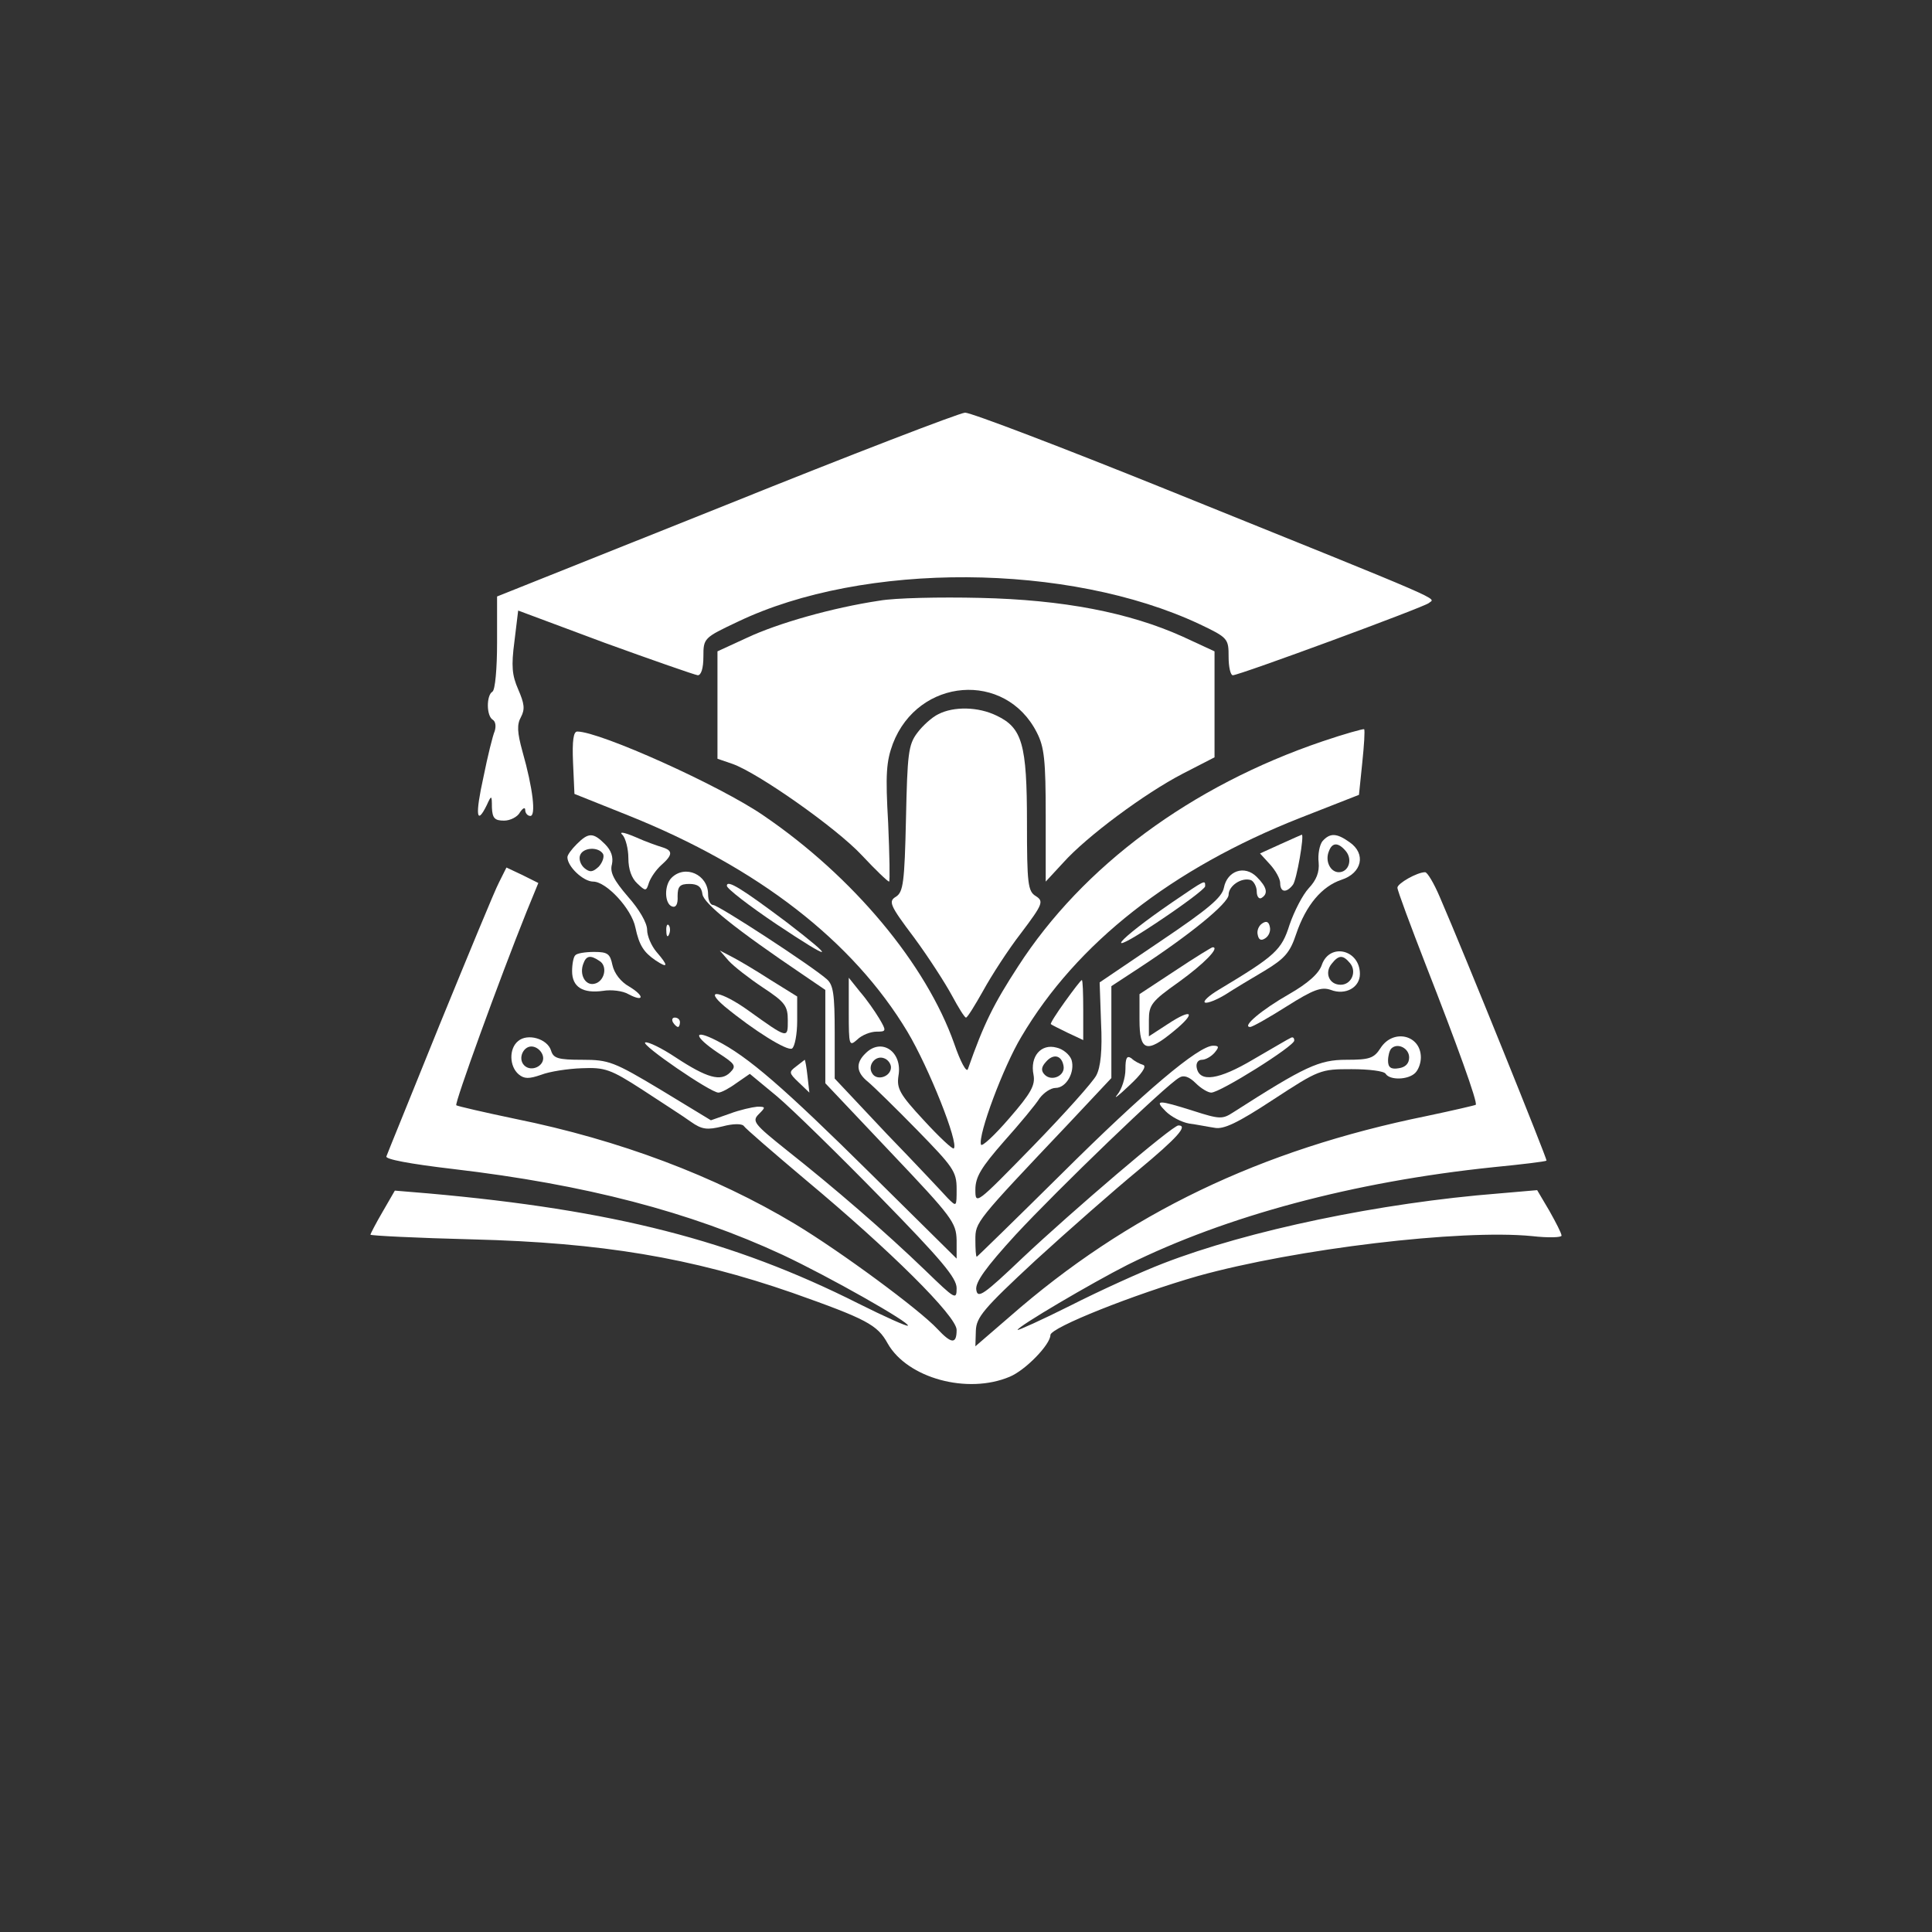 <?xml version="1.0" encoding="utf-8"?>
<svg version="1.0" xmlns="http://www.w3.org/2000/svg" width="412pt" height="412pt" viewBox="0 0 412 412" preserveAspectRatio="xMidYMid meet">
  <rect x="0" y="0" width="412" height="412" fill="#333333" stroke="none"/>
  <g transform="translate(0,412) scale(0.1,-0.1)" fill="#000000" stroke="none">
    <path d="M1548 3043 l-488 -195 0 -99 c0 -54 -4 -101 -10 -104 -13 -8 -13 -52 1 -60 6 -4 7 -14 4 -24 -4 -9 -15 -53 -24 -98 -18 -81 -15 -105 7 -60 10 22 11 22 11 -5 1 -23 6 -28 26 -28 13 0 29 8 34 18 6 9 11 11 11 5 0 -7 5 -13 11 -13 12 0 6 57 -17 138 -11 40 -12 57 -3 73 9 17 7 29 -6 59 -13 30 -15 49 -8 102 l8 66 185 -69 c102 -37 191 -68 198 -69 7 0 12 14 12 40 0 39 1 40 73 74 269 129 706 126 985 -5 61 -29 62 -31 62 -70 0 -21 4 -39 9 -39 14 0 410 146 418 154 13 12 58 -7 -559 242 -223 90 -417 164 -430 164 -13 -1 -242 -89 -510 -197z" style="fill: rgb(255, 255, 255);"/>
    <path d="M1875 2839 c-100 -15 -216 -48 -282 -79 l-63 -29 0 -114 0 -115 32 -11 c54 -19 221 -136 276 -195 29 -31 55 -56 58 -56 2 0 1 56 -2 125 -6 104 -4 131 10 169 54 141 240 156 307 24 16 -31 19 -59 19 -178 l0 -140 37 40 c50 56 174 148 255 190 l68 35 0 113 0 113 -67 31 c-115 52 -256 79 -433 83 -85 2 -182 0 -215 -6z" style="fill: rgb(255, 255, 255);"/>
    <path d="M2001 2597 c-13 -6 -34 -25 -45 -40 -19 -25 -21 -45 -24 -183 -3 -136 -6 -156 -21 -166 -17 -10 -14 -18 38 -87 31 -42 67 -98 81 -124 14 -26 27 -47 30 -47 3 0 19 26 37 58 17 31 53 87 81 123 46 61 48 67 31 78 -17 10 -19 26 -19 157 0 167 -10 202 -65 228 -39 19 -91 20 -124 3z" style="fill: rgb(255, 255, 255);"/>
    <path d="M2820 2539 c-280 -95 -511 -266 -649 -480 -52 -80 -73 -122 -107 -219 -3 -8 -16 16 -29 54 -60 170 -216 357 -407 487 -93 64 -349 179 -397 179 -8 0 -11 -19 -9 -66 l3 -67 115 -46 c277 -111 479 -268 595 -461 46 -77 110 -238 99 -249 -2 -3 -31 24 -64 60 -52 56 -58 68 -54 95 9 51 -36 82 -70 48 -22 -21 -20 -41 5 -61 12 -10 59 -56 105 -103 76 -78 84 -88 84 -125 0 -39 0 -39 -19 -20 -10 11 -68 73 -130 137 l-111 118 0 98 c0 82 -3 102 -17 114 -33 29 -231 158 -242 158 -6 0 -11 10 -11 23 0 42 -49 64 -78 35 -16 -16 -15 -55 1 -61 8 -3 13 4 12 22 0 21 5 26 25 26 18 0 26 -6 28 -22 3 -20 70 -74 215 -172 l47 -32 0 -100 0 -99 140 -148 c131 -138 139 -149 140 -187 l0 -39 -182 180 c-188 186 -263 251 -330 285 -51 26 -49 9 3 -26 37 -24 40 -28 26 -42 -20 -20 -49 -12 -116 32 -30 20 -59 34 -65 32 -11 -4 139 -107 156 -107 6 0 23 9 38 20 l29 20 58 -48 c32 -27 131 -124 221 -216 129 -132 162 -171 162 -193 0 -26 -3 -24 -67 38 -85 82 -195 177 -295 256 -70 56 -75 62 -60 77 15 15 15 16 -3 16 -11 -1 -38 -7 -59 -15 l-40 -14 -107 65 c-100 60 -111 64 -167 64 -52 0 -62 3 -67 20 -8 25 -50 37 -70 20 -20 -16 -19 -54 1 -71 12 -10 22 -10 48 -1 18 7 57 13 87 14 49 2 61 -2 129 -46 41 -27 88 -57 103 -68 24 -17 35 -18 68 -10 22 6 41 6 45 1 3 -5 62 -56 132 -115 181 -151 322 -291 322 -320 0 -31 -11 -30 -41 2 -38 41 -206 165 -304 224 -170 102 -374 179 -596 224 -67 14 -123 27 -126 29 -4 4 91 266 150 413 l25 61 -34 17 -34 16 -16 -32 c-9 -17 -65 -153 -126 -302 -60 -149 -112 -276 -114 -282 -3 -6 49 -16 143 -27 281 -33 504 -91 702 -183 98 -46 273 -145 267 -151 -2 -2 -49 19 -105 47 -268 135 -524 200 -917 235 l-72 6 -26 -45 c-14 -24 -26 -47 -26 -49 0 -2 98 -7 218 -10 275 -7 466 -39 682 -114 158 -56 181 -68 203 -108 42 -74 170 -109 260 -71 34 14 87 69 87 89 0 16 179 87 315 126 209 58 560 100 712 85 35 -4 63 -3 63 1 0 5 -12 28 -26 53 l-26 44 -81 -7 c-254 -20 -535 -79 -716 -149 -47 -18 -137 -59 -198 -90 -62 -31 -113 -54 -113 -52 0 7 158 100 235 139 210 104 481 177 780 208 61 6 111 12 113 14 2 2 -173 436 -228 563 -12 28 -26 52 -31 52 -17 0 -59 -24 -59 -33 0 -6 28 -81 61 -166 65 -166 111 -293 106 -297 -1 -1 -48 -12 -105 -24 -354 -72 -638 -208 -889 -428 l-73 -63 1 33 c1 29 16 47 127 150 70 64 169 151 220 193 83 69 106 95 85 95 -13 0 -228 -184 -332 -282 -83 -79 -96 -88 -99 -69 -3 16 20 48 84 118 89 96 321 320 349 335 9 6 21 2 35 -12 11 -11 26 -20 33 -20 19 0 177 99 177 111 0 6 -3 8 -7 6 -5 -2 -40 -23 -80 -46 -74 -44 -115 -50 -121 -18 -2 10 3 17 11 17 8 0 20 7 27 15 10 12 10 15 -3 15 -31 0 -147 -98 -322 -272 -99 -98 -181 -178 -182 -178 -2 0 -3 16 -3 36 0 38 0 38 198 247 l92 98 0 98 0 98 58 38 c110 72 192 139 192 157 0 19 28 38 48 31 6 -3 12 -14 12 -24 0 -11 5 -17 10 -14 15 9 12 23 -10 45 -26 26 -63 13 -70 -23 -4 -21 -34 -46 -135 -114 l-130 -88 3 -86 c3 -59 -1 -95 -10 -112 -7 -14 -68 -82 -135 -151 -122 -125 -123 -126 -123 -93 0 27 12 47 61 103 34 38 68 79 76 92 9 12 24 22 34 22 23 0 42 34 34 60 -4 11 -18 23 -32 26 -33 9 -57 -19 -49 -58 4 -22 -5 -39 -52 -93 -31 -36 -58 -61 -60 -56 -7 20 48 167 86 230 118 200 321 359 595 467 l125 49 7 68 c4 38 6 70 4 72 -2 1 -42 -10 -89 -26z m-1662 -672 c4 -20 -25 -34 -40 -19 -15 15 -1 44 19 40 10 -2 19 -11 21 -21z m742 -23 c0 -20 -30 -30 -40 -13 -11 17 7 40 26 32 8 -3 14 -12 14 -19z m368 3 c4 -21 -25 -34 -40 -19 -8 8 -8 16 2 27 16 19 34 15 38 -8z" style="fill: rgb(255, 255, 255);"/>
    <path d="M1328 2339 c6 -7 12 -29 12 -49 0 -24 7 -43 19 -54 18 -17 19 -17 25 2 4 11 15 27 26 37 25 22 25 31 3 38 -10 3 -36 12 -58 22 -26 11 -36 12 -27 4z" style="fill: rgb(255, 255, 255);"/>
    <path d="M1230 2320 c-11 -11 -20 -23 -20 -28 0 -20 34 -52 55 -52 28 0 82 -58 90 -98 8 -38 18 -53 43 -70 27 -18 28 -12 2 18 -11 13 -20 34 -20 47 0 15 -17 44 -41 71 -30 35 -39 52 -34 69 3 15 -1 29 -15 43 -25 25 -35 25 -60 0z m56 -21 c3 -6 -1 -18 -9 -27 -13 -12 -19 -13 -31 -3 -8 7 -12 19 -9 27 6 17 39 19 49 3z" style="fill: rgb(255, 255, 255);"/>
    <path d="M2731 2320 l-44 -20 21 -23 c12 -13 22 -31 22 -40 0 -20 13 -22 27 -4 8 9 25 108 19 107 0 0 -21 -9 -45 -20z" style="fill: rgb(255, 255, 255);"/>
    <path d="M2820 2326 c-6 -8 -10 -28 -8 -45 2 -21 -5 -38 -21 -55 -13 -14 -31 -49 -41 -78 -17 -54 -30 -66 -150 -138 -22 -13 -36 -26 -30 -28 5 -2 25 6 43 17 17 11 55 34 84 51 43 26 54 39 67 78 21 62 55 102 97 116 43 14 53 55 17 80 -28 20 -42 20 -58 2z m50 -21 c15 -18 6 -45 -15 -45 -18 0 -30 24 -21 45 7 19 20 19 36 0z" style="fill: rgb(255, 255, 255);"/>
    <path d="M1550 2231 c0 -6 48 -43 106 -82 120 -80 130 -79 22 4 -96 72 -128 92 -128 78z" style="fill: rgb(255, 255, 255);"/>
    <path d="M2500 2196 c-121 -83 -153 -123 -37 -46 59 39 107 75 107 80 0 14 2 15 -70 -34z" style="fill: rgb(255, 255, 255);"/>
    <path d="M2692 2151 c-8 -5 -12 -16 -10 -24 2 -11 7 -14 16 -8 8 5 12 16 10 24 -2 11 -7 14 -16 8z" style="fill: rgb(255, 255, 255);"/>
    <path d="M1421 2134 c0 -11 3 -14 6 -6 3 7 2 16 -1 19 -3 4 -6 -2 -5 -13z" style="fill: rgb(255, 255, 255);"/>
    <path d="M2506 2050 l-76 -50 0 -55 c0 -67 15 -72 73 -24 49 40 40 50 -13 15 l-40 -26 0 35 c0 32 6 40 64 81 54 39 88 74 72 74 -2 0 -38 -22 -80 -50z" style="fill: rgb(255, 255, 255);"/>
    <path d="M1227 2083 c-4 -3 -7 -19 -7 -34 0 -34 23 -48 66 -42 18 3 42 0 54 -7 34 -18 35 -4 2 16 -18 10 -32 28 -36 46 -5 24 -10 28 -39 28 -19 0 -37 -3 -40 -7z m51 -12 c19 -11 11 -45 -11 -49 -19 -4 -32 20 -23 43 6 17 15 19 34 6z" style="fill: rgb(255, 255, 255);"/>
    <path d="M1554 2071 c11 -12 43 -37 73 -57 47 -31 53 -39 53 -70 0 -39 1 -40 -84 21 -57 41 -98 49 -51 9 63 -52 134 -96 144 -90 6 4 11 31 11 59 l0 52 -58 36 c-31 20 -68 42 -82 49 l-25 13 19 -22z" style="fill: rgb(255, 255, 255);"/>
    <path d="M2819 2063 c-6 -19 -30 -40 -70 -63 -58 -33 -102 -70 -83 -70 5 0 40 20 78 44 57 36 74 42 94 35 31 -12 62 5 62 34 0 52 -64 67 -81 20z m60 3 c15 -18 3 -46 -20 -46 -25 0 -35 26 -19 45 15 19 24 19 39 1z" style="fill: rgb(255, 255, 255);"/>
    <path d="M1810 1961 c0 -71 1 -73 18 -58 10 10 29 17 41 17 21 0 22 1 6 28 -9 15 -27 41 -41 57 l-24 30 0 -74z" style="fill: rgb(255, 255, 255);"/>
    <path d="M2271 1984 c-18 -25 -32 -47 -30 -48 2 -2 19 -10 37 -19 l32 -15 0 64 c0 35 -1 64 -3 64 -2 0 -18 -21 -36 -46z" style="fill: rgb(255, 255, 255);"/>
    <path d="M1435 1940 c3 -5 8 -10 11 -10 2 0 4 5 4 10 0 6 -5 10 -11 10 -5 0 -7 -4 -4 -10z" style="fill: rgb(255, 255, 255);"/>
    <path d="M2944 1885 c-14 -22 -24 -25 -73 -25 -58 0 -88 -14 -241 -112 -23 -15 -29 -15 -85 3 -76 24 -84 24 -59 -1 11 -11 33 -23 50 -26 16 -2 40 -7 54 -9 19 -4 49 10 125 60 98 64 101 65 167 65 37 0 70 -4 73 -10 9 -14 48 -13 63 2 7 7 12 21 12 33 0 48 -59 62 -86 20z m61 -20 c0 -13 -8 -21 -22 -23 -17 -3 -23 2 -23 16 0 10 3 22 7 26 13 13 38 1 38 -19z" style="fill: rgb(255, 255, 255);"/>
    <path d="M2400 1840 c0 -19 -8 -43 -17 -54 -10 -12 2 -3 25 19 26 24 38 41 30 44 -7 2 -19 8 -25 14 -10 7 -13 1 -13 -23z" style="fill: rgb(255, 255, 255);"/>
    <path d="M1698 1846 c-16 -12 -16 -14 5 -34 l23 -22 -4 35 c-2 19 -5 35 -6 35 0 0 -9 -7 -18 -14z" style="fill: rgb(255, 255, 255);"/>
  </g>
</svg>